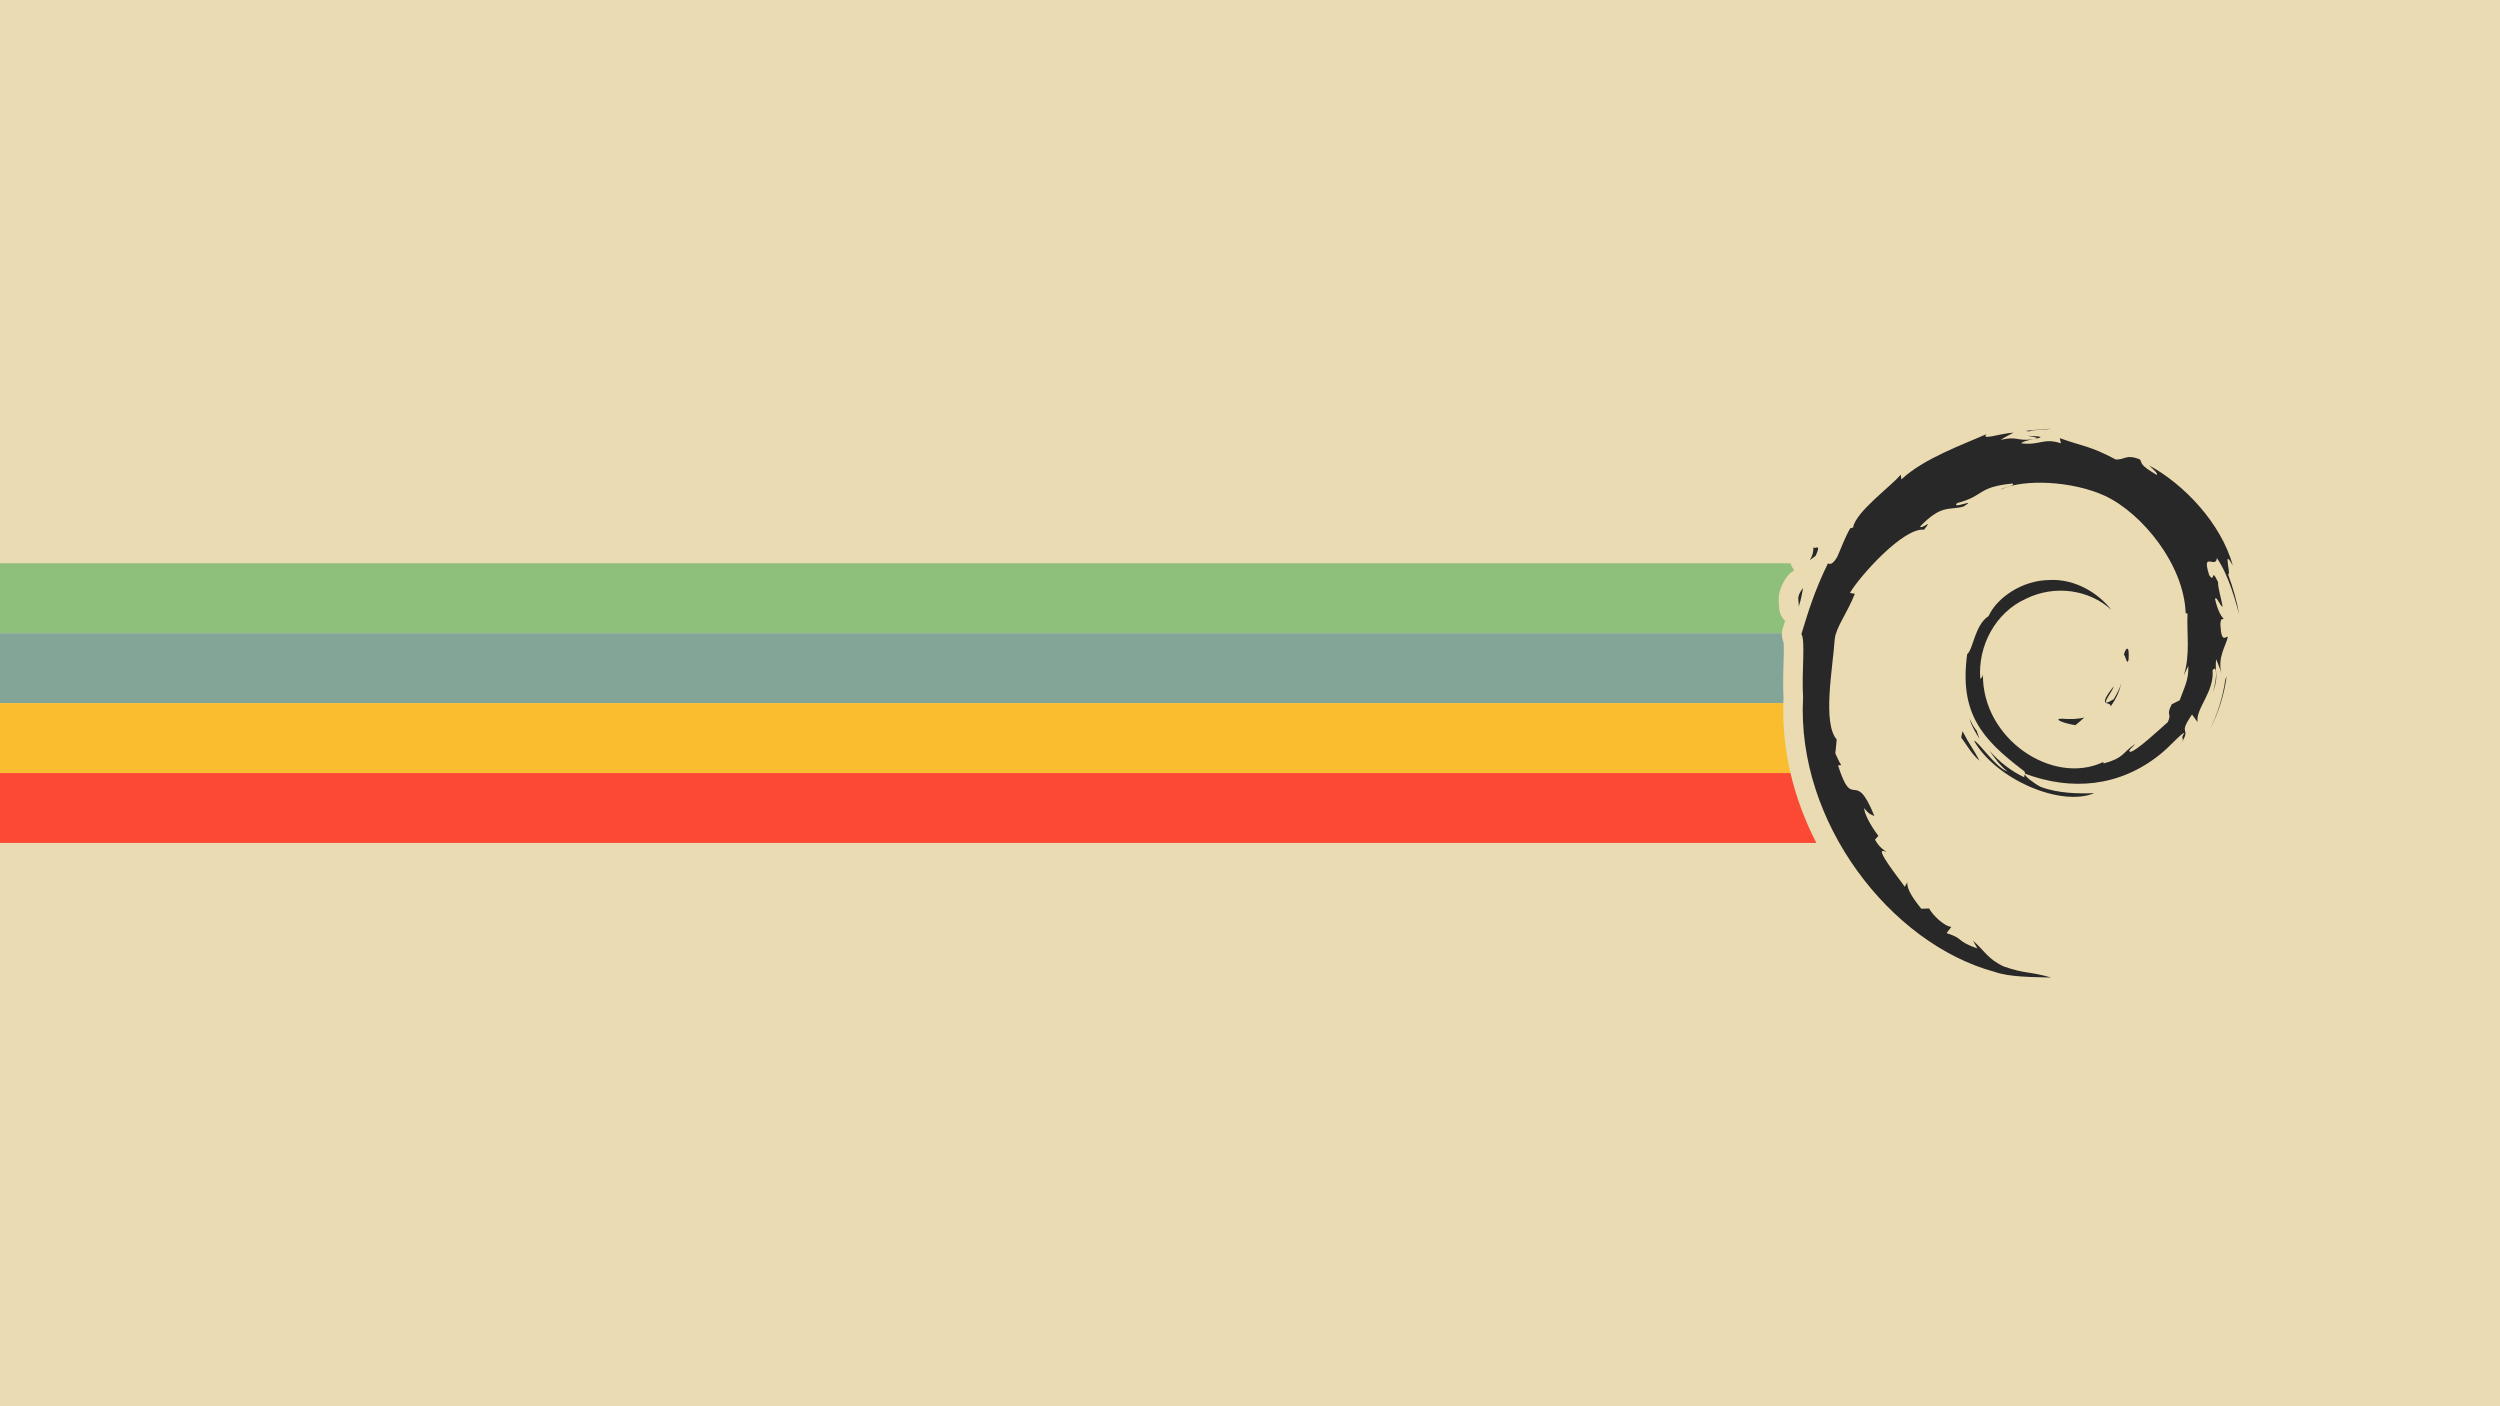 <?xml version="1.0" encoding="UTF-8" standalone="no"?>
<svg
   xmlns:dc="http://purl.org/dc/elements/1.1/"
   xmlns:cc="http://creativecommons.org/ns#"
   xmlns:rdf="http://www.w3.org/1999/02/22-rdf-syntax-ns#"
   xmlns:svg="http://www.w3.org/2000/svg"
   xmlns="http://www.w3.org/2000/svg"
   xmlns:xlink="http://www.w3.org/1999/xlink"
   xmlns:sodipodi="http://sodipodi.sourceforge.net/DTD/sodipodi-0.dtd"
   xmlns:inkscape="http://www.inkscape.org/namespaces/inkscape"
   id="Layer_1"
   data-name="Layer 1"
   viewBox="0 0 1920 1080"
   version="1.1"
   sodipodi:docname="gruvbox-dark-debian-scalable.svg"
   width="1920"
   height="1080"
   inkscape:version="1.0.1 (3bc2e813f5, 2020-09-07)">
  <sodipodi:namedview
     pagecolor="#ffffff"
     bordercolor="#666666"
     borderopacity="1"
     objecttolerance="10"
     gridtolerance="10"
     guidetolerance="10"
     inkscape:pageopacity="0"
     inkscape:pageshadow="2"
     inkscape:window-width="1920"
     inkscape:window-height="1052"
     id="namedview11"
     showgrid="false"
     fit-margin-top="0"
     fit-margin-left="0"
     fit-margin-right="0"
     fit-margin-bottom="0"
     inkscape:zoom="0.44981343"
     inkscape:cx="1571.2605"
     inkscape:cy="799.80699"
     inkscape:window-x="0"
     inkscape:window-y="28"
     inkscape:window-maximized="1"
     inkscape:current-layer="Layer_1"
     inkscape:document-rotation="0"
     inkscape:snap-intersection-paths="true"
     inkscape:object-paths="true" />
  <defs
     id="defs4">
    <style
       id="style2">.cls-1{fill:#3ddc84;}</style>
    <inkscape:perspective
       sodipodi:type="inkscape:persp3d"
       inkscape:vp_x="0 : 384 : 1"
       inkscape:vp_y="0 : 1000 : 0"
       inkscape:vp_z="1024 : 384 : 1"
       inkscape:persp3d-origin="512 : 256 : 1"
       id="perspective279" />
    <pattern
       inkscape:collect="always"
       xlink:href="#pattern4481"
       id="pattern4486"
       patternTransform="matrix(0.43,0,0,0.43,-4.3554687e-6,-4.3457032e-7)" />
    <pattern
       inkscape:collect="always"
       xlink:href="#pattern4467"
       id="pattern4481"
       patternTransform="matrix(0.43,0,0,0.43,-130.668,-129.375)" />
    <linearGradient
       id="linearGradient3588">
      <stop
         style="stop-color:#bfe699;stop-opacity:1;"
         offset="0"
         id="stop3590" />
      <stop
         style="stop-color:#313e24;stop-opacity:1;"
         offset="1"
         id="stop3592" />
    </linearGradient>
    <linearGradient
       id="linearGradient3570">
      <stop
         id="stop3572"
         offset="0"
         style="stop-color:#e5ffcb;stop-opacity:1;" />
      <stop
         id="stop3574"
         offset="1"
         style="stop-color:#bfff80;stop-opacity:1;" />
    </linearGradient>
    <linearGradient
       id="linearGradient3303">
      <stop
         style="stop-color:#bfff80;stop-opacity:1;"
         offset="0"
         id="stop3305" />
      <stop
         style="stop-color:#6a8b4a;stop-opacity:1;"
         offset="1"
         id="stop3307" />
    </linearGradient>
    <linearGradient
       id="linearGradient3431">
      <stop
         id="stop3433"
         offset="0"
         style="stop-color:#3d3d3d;stop-opacity:1;" />
      <stop
         id="stop3435"
         offset="1"
         style="stop-color:#000000;stop-opacity:0.114;" />
    </linearGradient>
    <linearGradient
       id="linearGradient3349">
      <stop
         style="stop-color:#d3d3d3;stop-opacity:1;"
         offset="0"
         id="stop3351" />
      <stop
         style="stop-color:#ffffff;stop-opacity:1;"
         offset="1"
         id="stop3353" />
    </linearGradient>
    <linearGradient
       id="linearGradient3312">
      <stop
         style="stop-color:#c7f994;stop-opacity:1;"
         offset="0"
         id="stop3314" />
      <stop
         style="stop-color:#87cf3e;stop-opacity:1;"
         offset="1"
         id="stop3316" />
    </linearGradient>
    <linearGradient
       inkscape:collect="always"
       xlink:href="#linearGradient3312"
       id="linearGradient3335"
       gradientUnits="userSpaceOnUse"
       x1="61.429"
       y1="362.143"
       x2="116.429"
       y2="408.571" />
    <linearGradient
       inkscape:collect="always"
       xlink:href="#linearGradient3349"
       id="linearGradient3374"
       gradientUnits="userSpaceOnUse"
       x1="140.664"
       y1="424.332"
       x2="67.175"
       y2="348.571" />
    <linearGradient
       inkscape:collect="always"
       xlink:href="#linearGradient3312"
       id="linearGradient3377"
       gradientUnits="userSpaceOnUse"
       x1="61.429"
       y1="362.143"
       x2="116.429"
       y2="408.571"
       gradientTransform="translate(0,-9.499)" />
    <linearGradient
       inkscape:collect="always"
       xlink:href="#linearGradient3312"
       id="linearGradient3416"
       gradientUnits="userSpaceOnUse"
       gradientTransform="matrix(1,0,0,-1,0,649.499)"
       x1="61.429"
       y1="362.143"
       x2="116.429"
       y2="408.571" />
    <linearGradient
       inkscape:collect="always"
       xlink:href="#linearGradient3431"
       id="linearGradient2259"
       gradientUnits="userSpaceOnUse"
       spreadMethod="pad"
       x1="70.492"
       y1="416.389"
       x2="113.642"
       y2="375.88" />
    <linearGradient
       inkscape:collect="always"
       xlink:href="#linearGradient3588"
       id="linearGradient3737"
       gradientUnits="userSpaceOnUse"
       x1="26.795"
       y1="216.349"
       x2="149.907"
       y2="323.987" />
    <pattern
       patternUnits="userSpaceOnUse"
       width="256"
       height="256"
       patternTransform="translate(-297.842,85.357)"
       id="pattern4467">
      <image
         sodipodi:absref="/home/fjall/test/123381-mint-logo-white-bg1-Dateien/metal5.html"
         xlink:href="../../123381-mint-logo-white-bg1-Dateien/metal5.html"
         y="0"
         x="0"
         id="image4464"
         height="256"
         width="256" />
    </pattern>
    <pattern
       patternUnits="userSpaceOnUse"
       width="109.963"
       height="109.963"
       patternTransform="translate(-130.668,-129.375)"
       id="pattern4483">
      <rect
         id="rect4470"
         y="0"
         x="0"
         height="109.963"
         width="109.963"
         style="fill:url(#pattern4486);stroke:none" />
    </pattern>
    <linearGradient
       inkscape:collect="always"
       xlink:href="#linearGradient3349"
       id="linearGradient3000"
       gradientUnits="userSpaceOnUse"
       gradientTransform="matrix(1.048,0,0,1.048,59.525,85.096)"
       x1="148.595"
       y1="426.114"
       x2="100.47"
       y2="379.96" />
    <linearGradient
       inkscape:collect="always"
       xlink:href="#linearGradient3312"
       id="linearGradient3006"
       gradientUnits="userSpaceOnUse"
       gradientTransform="matrix(1.048,0,0,1.048,59.525,75.136)"
       x1="61.429"
       y1="362.143"
       x2="116.429"
       y2="408.571" />
    <linearGradient
       inkscape:collect="always"
       xlink:href="#linearGradient3312"
       id="linearGradient4003"
       gradientUnits="userSpaceOnUse"
       gradientTransform="matrix(1.048,0,0,1.048,210.011,213.498)"
       x1="61.429"
       y1="362.143"
       x2="116.429"
       y2="408.571" />
    <linearGradient
       inkscape:collect="always"
       xlink:href="#linearGradient3349"
       id="linearGradient4007"
       gradientUnits="userSpaceOnUse"
       gradientTransform="matrix(1.048,0,0,1.048,210.011,223.458)"
       x1="148.595"
       y1="426.114"
       x2="100.47"
       y2="379.96" />
  </defs>
  <title
     id="title6">Android robot</title>
  <g
     id="g1019">
    <rect
       style="fill:#ebdbb2;fill-opacity:1;fill-rule:nonzero;stroke-width:104.97;stroke-linecap:round;stroke-linejoin:round;paint-order:stroke markers fill"
       id="rect835"
       width="1920"
       height="1080"
       x="-7.4218752e-07"
       y="5.2734376e-06" />
    <path
       id="path3829"
       style="fill:#282828;fill-opacity:1;stroke-width:3.887"
       d="m 1574.946,329.252 c -6.529,0.548 -13.027,0.873 -19.443,1.701 l 2.824,0.385 c 4.722,-1.73 11.609,-0.947 16.619,-2.086 z m -28.52,3.004 c -10.618,0.645 -25.348,6.18 -20.801,1.146 -17.319,7.727 -48.078,18.574 -65.338,34.758 l -0.543,-3.627 c -7.909,9.495 -34.489,28.357 -36.607,40.654 l -2.115,0.494 c -4.116,6.969 -6.778,14.866 -10.043,22.037 -5.383,9.172 -7.889,3.529 -7.123,4.967 -10.587,21.466 -15.845,39.503 -20.389,54.295 3.237,4.839 0.077,29.13 1.301,48.57 -5.317,96.014 67.387,189.238 146.856,210.762 11.648,4.166 28.969,4.006 43.703,4.434 -17.385,-4.971 -19.631,-2.633 -36.564,-8.537 -12.216,-5.752 -14.893,-12.321 -23.545,-19.83 l 3.424,6.051 c -16.969,-6.005 -9.867,-7.43 -23.672,-11.803 l 3.656,-4.777 c -5.499,-0.416 -14.567,-9.269 -17.047,-14.17 l -6.016,0.236 c -7.229,-8.92 -11.081,-15.347 -10.801,-20.326 l -1.943,3.463 c -2.204,-3.782 -26.596,-33.451 -13.941,-26.545 -2.351,-2.149 -5.476,-3.498 -8.865,-9.654 l 2.576,-2.947 c -6.09,-7.835 -11.209,-17.878 -10.82,-21.225 3.249,4.388 5.503,5.209 7.734,5.959 -15.379,-38.158 -16.241,-2.102 -27.889,-38.842 l 2.463,-0.199 c -1.889,-2.845 -3.035,-5.935 -4.555,-8.967 l 1.072,-10.688 c -11.073,-12.802 -3.097,-54.436 -1.5,-77.27 1.108,-9.285 9.242,-19.168 15.43,-34.668 l -3.769,-0.648 c 7.206,-12.569 41.144,-50.478 56.861,-48.527 7.614,-9.565 -1.513,-0.036 -3.002,-2.445 16.724,-17.307 21.983,-12.227 33.27,-15.34 12.173,-7.225 -10.447,2.817 -4.676,-2.756 21.042,-5.375 14.912,-12.219 42.363,-14.947 2.896,1.648 -6.719,2.546 -9.133,4.684 17.532,-8.578 55.48,-6.628 80.129,4.76 28.601,13.366 60.737,52.878 62.004,90.053 l 1.441,0.389 c -0.731,14.777 2.263,31.867 -2.922,47.564 l 3.527,-7.432 c 0.416,11.294 -3.302,16.774 -6.656,26.475 l -6.037,3.016 c -4.94,9.592 0.478,6.091 -3.059,13.721 -7.711,6.856 -23.4,21.454 -28.422,22.787 -3.665,-0.082 2.483,-4.327 3.287,-5.99 -10.323,7.089 -8.281,10.641 -24.068,14.947 l -0.463,-1.025 c -38.936,18.317 -93.022,-17.983 -92.311,-67.514 -0.416,3.144 -1.18,2.36 -2.043,3.631 -2.009,-25.484 11.768,-51.082 35.006,-61.533 22.729,-11.252 49.375,-6.634 65.656,8.539 -8.943,-11.714 -26.744,-24.131 -47.84,-22.969 -20.665,0.326 -39.998,13.459 -46.449,27.715 -10.587,6.665 -11.814,25.693 -16.428,29.176 -6.207,45.617 11.675,65.326 41.924,88.51 2.409,1.624 2.721,2.551 2.527,3.387 0.01,-0.009 0.015,-0.021 0.025,-0.029 35.687,13.331 72.551,10.097 103.43,-14.656 7.855,-6.117 16.436,-16.526 18.916,-16.67 -3.735,5.616 0.638,2.701 -2.23,7.66 7.828,-12.624 -3.401,-5.137 8.092,-21.799 l 4.244,5.846 c -1.578,-10.478 13.012,-23.203 11.531,-39.775 3.346,-5.068 3.736,5.452 0.184,17.111 4.928,-12.935 1.298,-15.013 2.564,-25.686 1.368,3.587 3.163,7.4 4.084,11.186 -3.21,-12.499 3.297,-21.05 4.906,-28.314 -1.586,-0.703 -4.955,5.527 -5.725,-9.238 0.113,-6.413 1.783,-3.362 2.428,-4.939 -1.259,-0.723 -4.563,-5.64 -6.572,-15.068 1.458,-2.215 3.895,5.744 5.877,6.07 -1.275,-7.497 -3.471,-13.213 -3.561,-18.965 -5.791,-12.103 -2.047,1.612 -6.746,-5.197 -6.164,-19.227 5.115,-4.462 5.877,-13.199 9.343,13.537 14.671,34.517 17.115,43.207 -1.865,-10.595 -4.882,-20.859 -8.562,-30.789 2.837,1.193 -4.569,-21.8 3.689,-6.572 -8.822,-32.461 -37.758,-62.791 -64.377,-77.023 3.257,2.981 7.367,6.724 5.891,7.311 -13.238,-7.882 -10.908,-8.497 -12.805,-11.828 -10.785,-4.388 -11.493,0.355 -18.637,0.01 -20.327,-10.781 -24.245,-9.636 -42.951,-16.391 l 0.852,3.977 c -13.467,-4.485 -15.691,1.702 -30.246,0.016 -0.886,-0.692 4.664,-2.503 9.23,-3.168 -13.02,1.718 -12.408,-2.565 -25.148,0.475 3.14,-2.204 6.458,-3.662 9.809,-5.535 z m 8.816,261.977 c -0.091,0.088 -0.118,0.209 -0.117,0.346 0.043,-0.115 0.09,-0.229 0.117,-0.346 z m -0.117,0.346 c -0.255,0.688 -0.697,1.373 -0.424,2.408 -10.051,-4.707 -19.255,-11.812 -26.822,-20.51 4.015,5.877 8.349,11.589 13.949,16.078 -9.476,-3.21 -22.134,-22.961 -25.83,-23.766 16.335,29.246 66.275,51.29 92.424,40.354 -12.099,0.447 -27.471,0.25 -41.066,-4.775 -5.252,-2.703 -12.223,-8.06 -12.23,-9.789 z m 1.822,-259.889 c 3.727,0.668 8.054,1.18 7.447,2.07 4.077,-0.894 5.001,-1.717 -7.447,-2.07 z m 7.447,2.07 -2.637,0.545 2.453,-0.219 z m -171.85,82.734 c 1.088,10.074 -7.579,13.984 1.92,7.342 5.091,-11.469 -1.99,-3.168 -1.92,-7.342 z m -7.742,31.986 c -6.048,7.73 -2.783,9.378 -3.42,14.637 2.188,-6.716 2.584,-10.75 3.42,-14.637 z m 248.889,46.695 c -0.864,0.022 -1.972,2.215 -2.529,4.615 1.302,0.676 2.331,8.865 3.59,3.801 0.422,-6.288 -0.197,-8.438 -1.06,-8.416 z m 76.371,21.191 -1.025,2.572 c -1.881,13.362 -5.944,26.585 -12.17,38.844 6.879,-12.935 11.33,-27.082 13.195,-41.416 z m -80.887,4.707 c -0.933,4.633 -3.447,8.631 -5.814,12.852 -13.055,8.22 -1.228,-4.881 -0.01,-9.859 -14.038,17.668 -1.928,10.595 -2.438,15.531 v 0 c 4.159,-5.74 7.191,-12.025 8.26,-18.523 z m -28.465,26.977 c -5.678,1.391 -11.459,1.423 -17.281,0.891 -6.984,0.097 1.322,3.599 10.44,5.002 2.518,-1.967 4.805,-3.957 6.842,-5.893 z m -88.137,0.91 c 1.539,5.663 4.691,10.527 7.625,15.475 l -2.148,-6.334 c -2.429,-2.686 -3.868,-5.919 -5.476,-9.141 z m -5.375,9.568 -0.981,4.896 c 4.59,6.234 8.233,12.99 14.094,17.863 -4.217,-8.232 -7.349,-11.632 -13.113,-22.76 z" />
    <path
       style="fill:#8ec07c;fill-opacity:1;stroke:none;stroke-width:8.078;stroke-linejoin:round;stroke-miterlimit:4;stroke-dasharray:none;stroke-opacity:1;paint-order:stroke markers fill"
       d="m 0,432.611 v 53.693 h 1299.764 68.719 a 15.002,15.002 0 0 1 0.645,-3.729 c 0.506,-1.648 1.291,-3.926 1.832,-5.689 a 15.002,15.002 0 0 1 -4.467,-12.574 c -0.072,0.594 -0.479,0.614 -0.428,-4.729 0.051,-5.343 2.774,-12.041 6.924,-17.346 a 15.002,15.002 0 0 1 5,-4.117 c -1.366,-1.93 -2.419,-3.932 -2.789,-5.51 h -68.719 z"
       id="path4016" />
    <path
       style="fill:#83a598;fill-opacity:1;stroke:none;stroke-width:7.147;stroke-linejoin:round;stroke-miterlimit:4;stroke-dasharray:none;stroke-opacity:1;paint-order:stroke markers fill"
       d="M 0,486.305 V 540 h 1300.902 68.719 c 0.041,-1.409 0.091,-2.819 0.162,-4.23 -0.619,-10.691 -0.128,-21.678 0.094,-30.363 0.114,-4.441 0.141,-8.295 0.01,-10.711 -0.103,-1.881 -0.61,-2.32 0.34,-0.668 a 15.002,15.002 0 0 1 -1.744,-7.723 h -68.719 z"
       id="path4018" />
    <path
       style="fill:#fabd2f;fill-opacity:1;stroke:none;stroke-width:5.835;stroke-linejoin:round;stroke-miterlimit:4;stroke-dasharray:none;stroke-opacity:1;paint-order:stroke markers fill"
       d="m 0,540 v 53.693 h 1306.375 68.719 c 0.081,0.348 0.169,0.695 0.252,1.043 -4.22,-17.756 -6.265,-36.132 -5.725,-54.736 h -68.719 z"
       id="path4020" />
    <path
       id="path4022"
       style="fill:#fb4934;fill-opacity:1;stroke:none;stroke-width:4.181;stroke-linejoin:round;stroke-miterlimit:4;stroke-dasharray:none;stroke-opacity:1;paint-order:stroke markers fill"
       d="m -7.4218752e-7,593.693 v 53.693 H 1326.258 c -8.743,-16.912 -15.528,-34.961 -19.883,-53.693 z m 68.719,0 v 53.693 H 1394.977 c -8.743,-16.912 -15.528,-34.961 -19.883,-53.693 z" />
  </g>
</svg>
